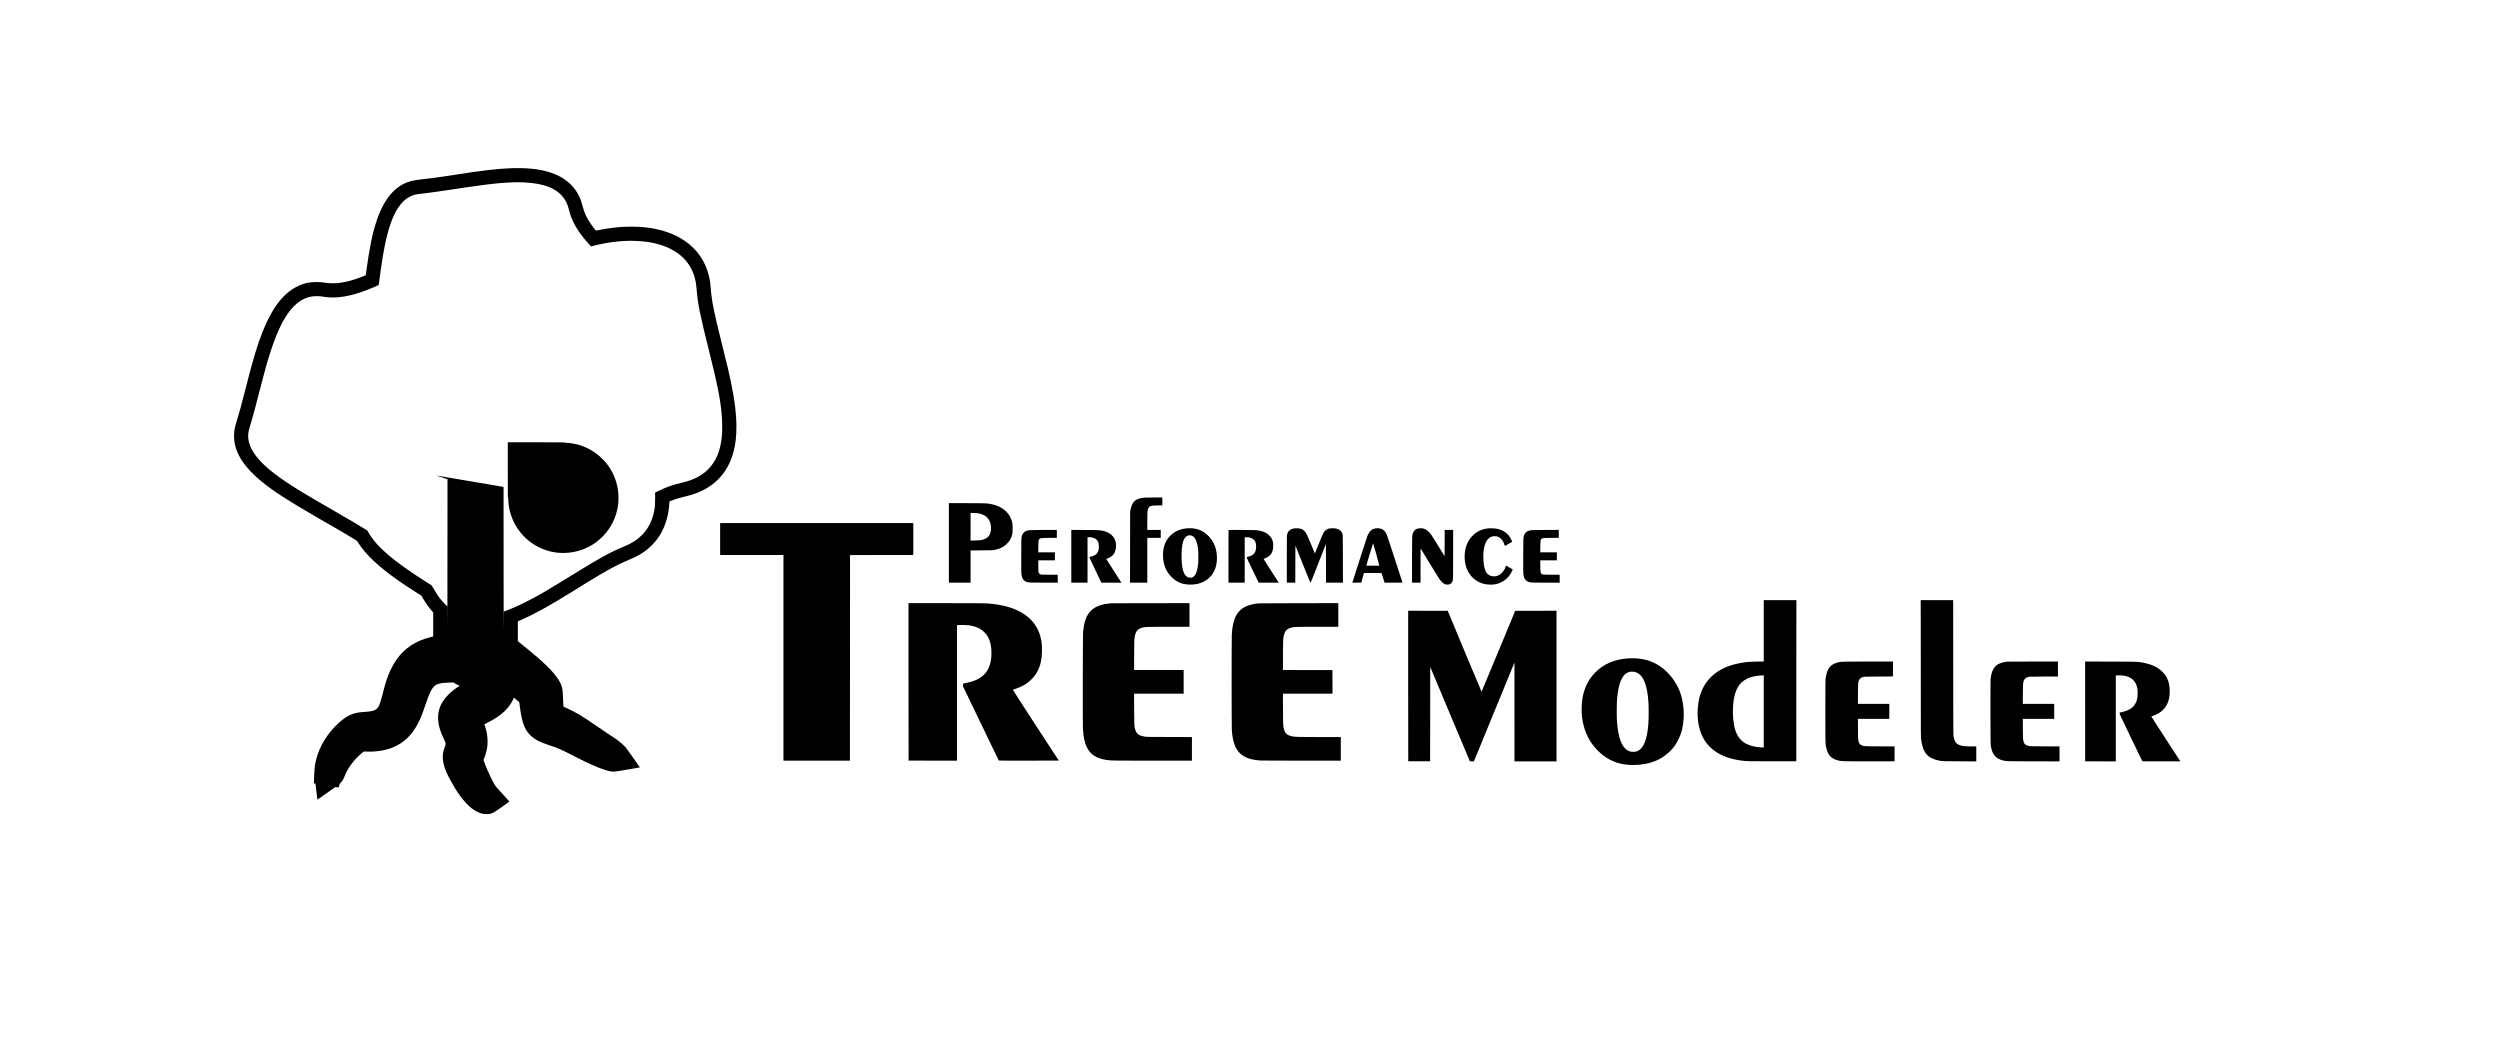 <?xml version="1.0" encoding="UTF-8"?>
<svg xmlns="http://www.w3.org/2000/svg" xmlns:xlink="http://www.w3.org/1999/xlink" width="248px" height="105px" viewBox="0 0 248 105" version="1.1">
<g id="surface1">
<path style=" stroke:none;fill-rule:nonzero;fill:rgb(0%,0%,0%);fill-opacity:1;" d="M 50.52 16.695 C 49.172 16.758 47.961 16.898 45.148 17.336 C 43.301 17.617 42.707 17.699 41.664 17.812 C 41.398 17.848 41.09 17.887 40.977 17.914 C 39.34 18.266 38.152 19.566 37.379 21.848 C 36.941 23.137 36.656 24.551 36.301 27.141 L 36.277 27.305 L 35.961 27.434 C 35.012 27.812 34.184 28.023 33.438 28.09 C 33.141 28.113 32.594 28.098 32.359 28.062 C 31.926 27.992 31.773 27.977 31.414 27.977 C 30.668 27.973 30.086 28.109 29.422 28.449 C 28.055 29.145 26.961 30.598 26.043 32.926 C 25.504 34.301 25.133 35.531 24.379 38.48 C 23.973 40.094 23.734 40.965 23.477 41.789 C 23.266 42.488 23.238 42.641 23.223 43.137 C 23.215 43.418 23.219 43.547 23.242 43.715 C 23.43 45.133 24.285 46.406 25.984 47.793 C 27.105 48.711 28.543 49.641 31.246 51.207 C 33.82 52.691 34.465 53.066 35.168 53.496 L 35.402 53.641 L 35.535 53.844 C 36.277 55.008 37.57 56.223 39.48 57.566 C 39.93 57.883 40.699 58.395 41.336 58.797 L 41.809 59.098 L 41.93 59.312 C 42.18 59.754 42.555 60.277 42.863 60.629 L 42.973 60.746 L 42.973 63.137 L 42.746 63.191 C 41.246 63.562 40.129 64.297 39.32 65.449 C 38.938 65.992 38.57 66.758 38.32 67.539 C 38.227 67.82 38.172 68.027 37.949 68.879 C 37.805 69.445 37.68 69.832 37.578 70.035 C 37.387 70.426 37.074 70.562 36.262 70.613 C 36.098 70.621 35.867 70.641 35.746 70.656 C 34.902 70.762 34.332 71.043 33.559 71.754 C 32.488 72.734 31.691 74.031 31.363 75.34 C 31.238 75.828 31.191 76.211 31.16 77.07 C 31.152 77.352 31.137 77.613 31.137 77.648 C 31.137 77.707 31.137 77.711 31.211 77.723 L 31.293 77.734 L 31.387 78.527 C 31.438 78.965 31.484 79.32 31.484 79.324 C 31.488 79.328 31.871 79.062 32.336 78.73 C 32.801 78.402 33.203 78.117 33.23 78.098 C 33.277 78.066 33.281 78.066 33.43 78.094 C 33.551 78.117 33.582 78.117 33.594 78.098 C 33.602 78.09 33.629 78.008 33.656 77.914 C 33.695 77.754 33.707 77.734 33.812 77.629 C 33.988 77.449 34.062 77.312 34.188 76.996 C 34.48 76.215 35.156 75.305 35.883 74.719 L 36.094 74.547 L 36.422 74.559 C 37.285 74.59 38.215 74.445 38.91 74.168 C 40.059 73.719 40.914 72.887 41.539 71.621 C 41.785 71.109 41.93 70.738 42.27 69.738 C 42.547 68.914 42.672 68.625 42.883 68.309 C 43.066 68.031 43.238 67.91 43.566 67.82 C 43.82 67.754 44.098 67.727 44.555 67.711 L 44.98 67.703 L 45.105 67.781 C 45.23 67.855 45.375 67.93 45.531 67.996 L 45.602 68.02 L 45.34 68.195 C 44.75 68.586 44.223 69.113 43.902 69.621 C 43.406 70.422 43.324 71.352 43.656 72.391 C 43.734 72.641 43.828 72.867 43.996 73.223 C 44.078 73.391 44.16 73.582 44.184 73.645 C 44.23 73.785 44.223 73.836 44.094 74.184 C 43.945 74.586 43.895 74.934 43.934 75.328 C 44.004 76.078 44.312 76.82 45.082 78.102 C 45.832 79.344 46.613 80.184 47.352 80.539 C 47.695 80.707 47.992 80.773 48.348 80.758 C 48.609 80.75 48.754 80.715 48.957 80.605 C 49.109 80.531 50.527 79.543 50.527 79.516 C 50.531 79.5 49.617 78.496 49.316 78.172 C 49.148 77.992 49.023 77.793 48.762 77.273 C 48.48 76.707 48.18 76.023 48.02 75.551 L 47.961 75.387 L 48.012 75.27 C 48.098 75.082 48.23 74.66 48.277 74.438 C 48.348 74.105 48.367 73.918 48.367 73.562 C 48.363 73.031 48.301 72.629 48.133 72.113 L 48.047 71.855 L 48.191 71.777 C 48.27 71.734 48.426 71.656 48.535 71.598 C 48.848 71.434 49.066 71.305 49.332 71.129 C 49.645 70.918 49.824 70.773 50.074 70.535 C 50.422 70.195 50.668 69.859 50.875 69.445 L 50.988 69.211 L 51.055 69.266 C 51.09 69.293 51.207 69.395 51.316 69.488 L 51.516 69.66 L 51.57 70.105 C 51.688 71.023 51.824 71.621 52.031 72.098 C 52.344 72.812 52.906 73.32 53.801 73.684 C 53.91 73.727 54.254 73.852 54.57 73.953 C 55.387 74.223 55.727 74.379 57.02 75.043 C 57.824 75.461 58.188 75.633 58.719 75.867 C 59.598 76.25 60.141 76.445 60.555 76.516 C 60.863 76.574 60.898 76.57 62.238 76.344 C 62.922 76.23 63.473 76.129 63.473 76.125 C 63.473 76.113 63.16 75.672 62.789 75.141 C 62.125 74.203 62.102 74.168 61.867 73.938 C 61.602 73.672 61.27 73.414 60.785 73.094 C 60.613 72.984 60.348 72.809 60.188 72.703 C 60.027 72.602 59.625 72.324 59.285 72.09 C 57.68 70.984 57.086 70.625 56.207 70.242 L 55.891 70.105 L 55.879 69.848 C 55.871 69.703 55.859 69.379 55.848 69.125 C 55.832 68.621 55.801 68.379 55.734 68.137 C 55.465 67.176 54.371 66.008 51.828 63.973 L 51.371 63.605 L 51.371 61.641 L 51.664 61.512 C 53.008 60.922 54.297 60.211 56.512 58.848 C 56.902 58.605 57.57 58.195 58 57.926 C 60.219 56.559 61.258 55.992 62.395 55.531 C 62.812 55.363 63.184 55.18 63.477 55.008 C 65.258 53.945 66.262 52.203 66.395 49.953 L 66.406 49.746 L 66.574 49.68 C 66.977 49.512 67.48 49.359 68.086 49.219 C 70.582 48.641 72.211 47.078 72.793 44.707 C 72.977 43.965 73.051 43.281 73.051 42.34 C 73.051 41.078 72.898 39.809 72.539 38.043 C 72.344 37.074 72.176 36.367 71.605 34.082 C 70.816 30.93 70.605 29.891 70.5 28.543 C 70.488 28.355 70.465 28.117 70.449 28.016 C 70.285 26.883 69.871 25.906 69.203 25.059 C 69.023 24.836 68.555 24.367 68.316 24.176 C 68.09 23.996 67.656 23.707 67.398 23.562 C 66.32 22.965 64.977 22.602 63.453 22.504 C 63.094 22.48 62.152 22.48 61.789 22.504 C 61 22.555 60.18 22.664 59.41 22.82 C 59.266 22.848 59.141 22.875 59.125 22.875 C 59.098 22.875 58.785 22.477 58.598 22.199 C 58.395 21.898 58.266 21.68 58.133 21.395 C 57.984 21.086 57.914 20.883 57.805 20.496 C 57.762 20.316 57.691 20.078 57.652 19.961 C 57.176 18.578 56.121 17.602 54.57 17.098 C 53.512 16.758 52.164 16.621 50.52 16.695 Z M 51.992 18.094 C 54.055 18.191 55.328 18.727 56.012 19.773 C 56.199 20.066 56.32 20.355 56.43 20.77 C 56.523 21.141 56.574 21.305 56.66 21.535 C 56.938 22.242 57.324 22.895 57.898 23.609 C 58.098 23.855 58.516 24.332 58.598 24.406 L 58.641 24.445 L 58.938 24.367 C 60.281 24.027 61.605 23.867 62.855 23.891 C 63.91 23.914 64.758 24.043 65.562 24.301 C 67.551 24.941 68.742 26.242 69.039 28.105 C 69.059 28.227 69.09 28.516 69.109 28.75 C 69.23 30.207 69.445 31.246 70.359 34.895 C 71.148 38.051 71.441 39.488 71.586 41.027 C 71.656 41.785 71.664 42.789 71.605 43.348 C 71.453 44.746 71.039 45.742 70.289 46.512 C 69.664 47.164 68.828 47.605 67.754 47.855 C 66.777 48.082 66.145 48.301 65.297 48.711 L 64.988 48.863 L 64.988 49.453 C 64.988 49.824 64.98 50.109 64.969 50.223 C 64.82 51.438 64.398 52.363 63.66 53.098 C 63.191 53.57 62.652 53.91 61.855 54.234 C 60.621 54.738 59.484 55.359 57.043 56.867 C 54.211 58.617 53.324 59.137 52.102 59.746 C 51.383 60.105 50.887 60.328 50.293 60.551 L 49.98 60.668 L 49.969 62.242 C 49.965 63.105 49.961 60.324 49.957 56.059 L 49.953 48.301 L 49.906 48.293 C 49.723 48.258 43.281 47.164 43.273 47.168 C 43.273 47.168 43.52 47.258 43.828 47.355 L 44.391 47.539 L 44.387 55.676 C 44.383 60.152 44.379 62.988 44.375 61.984 L 44.371 60.156 L 44.113 59.898 C 43.734 59.508 43.508 59.215 43.223 58.738 C 43.141 58.594 43.012 58.383 42.941 58.273 L 42.816 58.07 L 42.27 57.723 C 39.008 55.652 37.406 54.277 36.57 52.852 L 36.445 52.633 L 36.219 52.492 C 35.516 52.055 34.559 51.492 32.711 50.426 C 30.289 49.031 29.453 48.523 28.422 47.836 C 26.527 46.566 25.438 45.523 24.934 44.496 C 24.73 44.078 24.641 43.75 24.621 43.348 C 24.609 42.965 24.633 42.832 24.867 42.047 C 25.086 41.332 25.25 40.73 25.746 38.797 C 26.312 36.594 26.566 35.691 26.918 34.641 C 27.598 32.594 28.305 31.242 29.137 30.398 C 29.762 29.766 30.406 29.445 31.188 29.383 C 31.383 29.367 31.805 29.383 31.895 29.406 C 31.992 29.438 32.477 29.492 32.723 29.504 C 33.984 29.566 35.375 29.234 37.207 28.438 C 37.387 28.355 37.547 28.285 37.559 28.273 C 37.57 28.262 37.59 28.145 37.609 28.008 C 37.77 26.668 37.984 25.293 38.18 24.324 C 38.805 21.258 39.73 19.695 41.168 19.312 C 41.332 19.27 41.426 19.254 42.164 19.172 C 42.754 19.102 43.367 19.016 44.398 18.863 C 44.906 18.785 45.688 18.668 46.129 18.602 C 48.957 18.176 50.621 18.031 51.992 18.094 Z M 51.992 18.094 "/>
<path style=" stroke:none;fill-rule:nonzero;fill:rgb(0%,0%,0%);fill-opacity:1;" d="M 50.371 46.625 C 50.371 49.059 50.375 49.383 50.398 49.391 C 50.422 49.398 50.422 49.438 50.422 49.582 C 50.422 49.91 50.496 50.406 50.602 50.793 C 51.078 52.582 52.426 54.008 54.188 54.59 C 55.371 54.977 56.695 54.941 57.859 54.484 C 58.59 54.203 59.199 53.805 59.75 53.254 C 60.625 52.379 61.148 51.312 61.32 50.051 C 61.363 49.742 61.359 49.023 61.316 48.711 C 61.176 47.664 60.789 46.754 60.145 45.941 C 59.953 45.703 59.52 45.277 59.277 45.09 C 58.328 44.355 57.316 43.984 56.09 43.914 C 55.977 43.91 55.883 43.895 55.883 43.891 C 55.883 43.879 54.754 43.875 53.125 43.875 L 50.371 43.875 Z M 50.371 46.625 "/>
<path style=" stroke:none;fill-rule:nonzero;fill:rgb(0%,0%,0%);fill-opacity:1;" d="M 113.57 49.363 C 113.199 49.398 112.969 49.453 112.758 49.562 C 112.43 49.734 112.258 50.023 112.148 50.578 L 112.109 50.773 L 112.105 54.289 L 112.098 57.801 L 113.812 57.801 L 113.812 53.355 L 115.145 53.355 L 115.145 52.57 L 113.812 52.57 L 113.812 51.715 C 113.812 50.828 113.824 50.645 113.887 50.477 C 113.992 50.199 114.172 50.137 114.902 50.137 L 115.301 50.137 L 115.301 49.348 L 114.469 49.352 C 114.008 49.352 113.602 49.359 113.57 49.363 Z M 113.57 49.363 "/>
<path style=" stroke:none;fill-rule:nonzero;fill:rgb(0%,0%,0%);fill-opacity:1;" d="M 94.129 53.855 L 94.129 57.801 L 96.281 57.801 L 96.281 54.602 L 97.375 54.594 C 98.406 54.59 98.469 54.59 98.656 54.551 C 99.023 54.48 99.363 54.344 99.613 54.172 C 99.742 54.086 99.973 53.871 100.07 53.738 C 100.23 53.535 100.344 53.297 100.41 53.008 C 100.449 52.855 100.453 52.801 100.453 52.438 C 100.453 52 100.434 51.863 100.332 51.559 C 100.066 50.789 99.344 50.211 98.391 50.02 C 97.926 49.922 97.926 49.922 95.965 49.914 L 94.129 49.91 Z M 96.977 50.91 C 97.293 50.949 97.617 51.082 97.828 51.25 C 98.145 51.52 98.309 51.902 98.309 52.383 C 98.309 52.637 98.277 52.816 98.191 53 C 98.078 53.238 97.922 53.379 97.652 53.484 C 97.395 53.586 97.25 53.605 96.742 53.613 L 96.281 53.625 L 96.281 50.891 L 96.551 50.891 C 96.695 50.891 96.887 50.898 96.977 50.91 Z M 96.977 50.91 "/>
<path style=" stroke:none;fill-rule:nonzero;fill:rgb(0%,0%,0%);fill-opacity:1;" d="M 71.438 53.473 L 71.438 55.055 L 77.719 55.055 L 77.719 75.461 L 84.312 75.461 L 84.32 65.262 L 84.324 55.062 L 90.598 55.055 L 90.598 51.887 L 71.438 51.887 Z M 71.438 53.473 "/>
<path style=" stroke:none;fill-rule:nonzero;fill:rgb(0%,0%,0%);fill-opacity:1;" d="M 117.703 52.414 C 117.07 52.473 116.535 52.711 116.117 53.117 C 115.848 53.387 115.688 53.625 115.562 53.949 C 115.309 54.594 115.305 55.492 115.547 56.184 C 115.816 56.953 116.445 57.598 117.16 57.852 C 117.617 58.016 118.234 58.039 118.781 57.922 C 119.523 57.762 120.137 57.297 120.445 56.656 C 120.699 56.133 120.781 55.469 120.68 54.801 C 120.574 54.113 120.293 53.562 119.801 53.094 C 119.242 52.555 118.562 52.336 117.703 52.414 Z M 118.27 53.156 C 118.57 53.305 118.777 53.785 118.855 54.52 C 118.883 54.797 118.883 55.684 118.855 55.957 C 118.824 56.25 118.758 56.57 118.691 56.754 C 118.582 57.027 118.484 57.164 118.324 57.254 C 118.238 57.301 118.215 57.301 118.066 57.301 C 117.914 57.301 117.891 57.301 117.805 57.25 C 117.395 57.023 117.211 56.367 117.211 55.16 C 117.211 54.57 117.254 54.098 117.352 53.754 C 117.445 53.418 117.648 53.172 117.887 53.113 C 117.988 53.09 118.168 53.109 118.27 53.156 Z M 118.27 53.156 "/>
<path style=" stroke:none;fill-rule:nonzero;fill:rgb(0%,0%,0%);fill-opacity:1;" d="M 128.426 52.414 C 128.18 52.449 128.027 52.512 127.895 52.637 C 127.781 52.742 127.734 52.832 127.688 53 C 127.652 53.133 127.652 53.191 127.652 55.473 L 127.652 57.801 L 128.492 57.801 L 128.496 55.965 L 128.504 54.125 L 129.238 55.961 C 129.82 57.418 129.98 57.797 130.004 57.797 C 130.027 57.797 130.184 57.414 130.773 55.891 C 131.184 54.84 131.523 53.977 131.527 53.973 C 131.531 53.969 131.539 54.828 131.539 55.883 L 131.539 57.801 L 133.219 57.801 L 133.215 55.438 C 133.207 53.07 133.207 53.07 133.172 52.961 C 133.074 52.672 132.891 52.512 132.574 52.438 C 132.406 52.395 131.973 52.395 131.816 52.438 C 131.574 52.504 131.434 52.617 131.285 52.867 C 131.211 52.988 130.953 53.613 130.57 54.57 C 130.5 54.75 130.441 54.898 130.434 54.898 C 130.426 54.898 130.266 54.52 130.078 54.051 C 129.887 53.59 129.699 53.148 129.66 53.07 C 129.473 52.688 129.289 52.516 128.984 52.438 C 128.852 52.406 128.578 52.391 128.426 52.414 Z M 128.426 52.414 "/>
<path style=" stroke:none;fill-rule:nonzero;fill:rgb(0%,0%,0%);fill-opacity:1;" d="M 136.457 52.414 C 136.082 52.477 135.855 52.684 135.652 53.145 C 135.621 53.211 135.289 54.23 134.914 55.41 C 134.539 56.586 134.211 57.605 134.191 57.676 L 134.145 57.801 L 134.594 57.797 L 135.043 57.797 L 135.125 57.484 C 135.176 57.32 135.23 57.102 135.258 57.008 L 135.305 56.84 L 136.18 56.844 L 137.051 56.848 L 137.145 57.145 C 137.195 57.309 137.262 57.523 137.293 57.621 L 137.348 57.801 L 138.242 57.801 C 138.984 57.801 139.133 57.797 139.125 57.777 C 139.121 57.766 138.785 56.734 138.375 55.48 C 137.973 54.23 137.609 53.148 137.578 53.07 C 137.461 52.785 137.297 52.59 137.102 52.492 C 136.941 52.41 136.676 52.379 136.457 52.414 Z M 136.531 54.996 C 136.699 55.609 136.836 56.113 136.832 56.117 C 136.828 56.121 136.535 56.121 136.18 56.117 L 135.535 56.113 L 135.867 54.996 C 136.051 54.387 136.203 53.883 136.211 53.883 C 136.219 53.883 136.359 54.387 136.531 54.996 Z M 136.531 54.996 "/>
<path style=" stroke:none;fill-rule:nonzero;fill:rgb(0%,0%,0%);fill-opacity:1;" d="M 140.715 52.418 C 140.348 52.492 140.148 52.73 140.094 53.184 C 140.082 53.277 140.074 54.113 140.074 55.566 L 140.074 57.801 L 140.918 57.801 L 140.918 56.102 L 140.926 54.402 L 141.789 55.828 C 142.266 56.609 142.711 57.332 142.777 57.426 C 142.941 57.66 143.152 57.867 143.285 57.934 C 143.422 58 143.625 58.016 143.773 57.969 C 143.895 57.93 144.012 57.832 144.062 57.723 C 144.152 57.543 144.152 57.539 144.152 54.973 L 144.152 52.57 L 143.312 52.57 L 143.305 55.18 L 142.684 54.168 C 142.344 53.609 142.012 53.094 141.957 53.016 C 141.742 52.727 141.492 52.523 141.25 52.445 C 141.102 52.398 140.871 52.391 140.715 52.418 Z M 140.715 52.418 "/>
<path style=" stroke:none;fill-rule:nonzero;fill:rgb(0%,0%,0%);fill-opacity:1;" d="M 147.625 52.414 C 146.996 52.484 146.508 52.711 146.086 53.137 C 145.793 53.43 145.594 53.754 145.461 54.145 C 145.211 54.867 145.242 55.801 145.527 56.473 C 145.863 57.25 146.488 57.773 147.297 57.941 C 147.535 57.996 148.016 58.012 148.254 57.973 C 148.906 57.871 149.449 57.52 149.812 56.973 C 149.891 56.855 150.066 56.527 150.066 56.5 C 150.066 56.496 149.984 56.441 149.879 56.383 C 149.773 56.324 149.625 56.238 149.547 56.191 L 149.406 56.109 L 149.352 56.25 C 149.262 56.492 149.152 56.656 148.973 56.836 C 148.734 57.07 148.504 57.172 148.211 57.172 C 147.922 57.172 147.73 57.098 147.551 56.918 C 147.305 56.664 147.176 56.188 147.148 55.391 C 147.109 54.188 147.418 53.398 147.996 53.227 C 148.555 53.066 149.02 53.367 149.238 54.023 L 149.285 54.16 L 149.398 54.098 C 150 53.758 150.012 53.754 150 53.715 C 149.977 53.621 149.812 53.312 149.719 53.188 C 149.434 52.801 148.977 52.535 148.43 52.441 C 148.234 52.406 147.812 52.391 147.625 52.414 Z M 147.625 52.414 "/>
<path style=" stroke:none;fill-rule:nonzero;fill:rgb(0%,0%,0%);fill-opacity:1;" d="M 102.137 52.59 C 101.988 52.605 101.789 52.664 101.695 52.719 C 101.586 52.785 101.453 52.938 101.41 53.059 C 101.312 53.312 101.312 53.25 101.309 55.082 C 101.305 56.301 101.309 56.824 101.32 56.945 C 101.375 57.371 101.527 57.605 101.809 57.715 C 102.027 57.797 102.109 57.801 103.562 57.801 L 104.926 57.801 L 104.926 57.016 L 104.102 57.012 C 103.289 57.008 103.27 57.008 103.191 56.969 C 103.117 56.938 103.098 56.918 103.059 56.828 L 103.008 56.727 L 103.004 56.152 L 103 55.582 L 104.645 55.582 L 104.645 54.793 L 102.996 54.793 L 103.004 54.23 C 103.012 53.625 103.02 53.562 103.109 53.469 C 103.195 53.375 103.262 53.367 104.082 53.359 L 104.836 53.355 L 104.836 52.57 L 103.551 52.57 C 102.84 52.574 102.203 52.582 102.137 52.59 Z M 102.137 52.59 "/>
<path style=" stroke:none;fill-rule:nonzero;fill:rgb(0%,0%,0%);fill-opacity:1;" d="M 106.273 55.184 L 106.273 57.801 L 107.883 57.801 L 107.883 53.309 L 107.926 53.297 C 108.062 53.262 108.391 53.312 108.574 53.398 C 108.883 53.547 109.008 53.789 109.008 54.23 C 109.008 54.48 108.98 54.613 108.895 54.777 C 108.785 54.992 108.555 55.141 108.234 55.215 L 108.07 55.254 L 108.078 55.312 C 108.082 55.344 108.348 55.914 108.672 56.586 L 109.258 57.801 L 110.25 57.801 C 110.793 57.801 111.242 57.797 111.242 57.797 C 111.242 57.793 110.918 57.285 110.52 56.672 C 110.125 56.059 109.789 55.527 109.77 55.496 L 109.734 55.441 L 109.828 55.414 C 110.047 55.344 110.301 55.18 110.43 55.035 C 110.68 54.742 110.777 54.18 110.664 53.727 C 110.574 53.387 110.395 53.137 110.082 52.93 C 109.91 52.816 109.742 52.742 109.52 52.684 C 109.152 52.586 109.105 52.582 107.633 52.574 L 106.273 52.566 Z M 106.273 55.184 "/>
<path style=" stroke:none;fill-rule:nonzero;fill:rgb(0%,0%,0%);fill-opacity:1;" d="M 121.871 52.582 C 121.867 52.586 121.863 53.766 121.863 55.199 L 121.863 57.801 L 123.473 57.801 L 123.473 53.324 L 123.52 53.305 C 123.582 53.277 123.855 53.297 124 53.332 C 124.285 53.406 124.465 53.57 124.559 53.82 C 124.613 53.984 124.629 54.367 124.574 54.562 C 124.488 54.914 124.285 55.102 123.863 55.211 C 123.723 55.246 123.672 55.27 123.668 55.289 C 123.664 55.309 123.93 55.875 124.262 56.559 L 124.859 57.801 L 126.852 57.801 L 126.828 57.762 C 126.812 57.742 126.473 57.211 126.074 56.59 C 125.672 55.965 125.344 55.453 125.348 55.449 C 125.348 55.445 125.418 55.418 125.496 55.387 C 125.766 55.289 126.02 55.082 126.129 54.891 C 126.262 54.652 126.312 54.398 126.301 54.047 C 126.293 53.832 126.289 53.785 126.238 53.641 C 126.172 53.441 126.094 53.305 125.961 53.168 C 125.641 52.82 125.195 52.641 124.512 52.586 C 124.277 52.566 121.891 52.562 121.871 52.582 Z M 121.871 52.582 "/>
<path style=" stroke:none;fill-rule:nonzero;fill:rgb(0%,0%,0%);fill-opacity:1;" d="M 151.934 52.59 C 151.785 52.605 151.586 52.664 151.488 52.719 C 151.379 52.785 151.246 52.938 151.203 53.059 C 151.105 53.312 151.109 53.25 151.102 55.07 C 151.098 56.262 151.102 56.812 151.117 56.938 C 151.168 57.371 151.316 57.598 151.621 57.723 C 151.812 57.797 151.922 57.801 153.359 57.801 L 154.719 57.801 L 154.719 57.016 L 153.895 57.012 C 153.09 57.008 153.066 57.004 152.984 56.969 C 152.82 56.895 152.797 56.77 152.797 56.082 L 152.797 55.582 L 154.441 55.582 L 154.441 54.793 L 152.793 54.793 L 152.797 54.234 C 152.809 53.633 152.82 53.547 152.906 53.465 C 153 53.375 153.059 53.367 153.875 53.359 L 154.633 53.355 L 154.633 52.57 L 153.344 52.57 C 152.633 52.574 151.996 52.582 151.934 52.59 Z M 151.934 52.59 "/>
<path style=" stroke:none;fill-rule:nonzero;fill:rgb(0%,0%,0%);fill-opacity:1;" d="M 174.965 62.582 L 174.965 65.625 L 174.453 65.625 C 173.543 65.625 172.875 65.699 172.172 65.871 C 170.051 66.391 168.762 67.746 168.473 69.762 C 168.301 70.961 168.445 72.148 168.863 73.023 C 169.523 74.391 170.836 75.207 172.758 75.449 C 173.309 75.52 173.422 75.52 175.84 75.52 L 178.191 75.52 L 178.195 67.527 L 178.203 59.535 L 174.965 59.535 Z M 174.965 70.574 L 174.965 74.152 L 174.73 74.145 C 174.176 74.117 173.641 73.992 173.258 73.801 C 172.734 73.543 172.367 73.094 172.152 72.465 C 171.953 71.855 171.863 70.938 171.918 70.062 C 172.035 68.293 172.621 67.43 173.918 67.113 C 174.176 67.051 174.551 67 174.844 66.996 L 174.965 66.992 Z M 174.965 70.574 "/>
<path style=" stroke:none;fill-rule:nonzero;fill:rgb(0%,0%,0%);fill-opacity:1;" d="M 190.543 66.363 C 190.543 72.781 190.547 73.207 190.578 73.398 C 190.668 73.996 190.797 74.379 191.008 74.695 C 191.246 75.043 191.68 75.301 192.242 75.426 C 192.648 75.516 192.707 75.52 194.434 75.523 L 196.047 75.531 L 196.047 74.043 L 195.598 74.043 C 194.918 74.043 194.613 74.008 194.352 73.898 C 194.035 73.766 193.887 73.543 193.797 73.059 C 193.766 72.906 193.762 72.5 193.758 66.215 L 193.754 59.535 L 190.535 59.535 Z M 190.543 66.363 "/>
<path style=" stroke:none;fill-rule:nonzero;fill:rgb(0%,0%,0%);fill-opacity:1;" d="M 90.125 67.641 L 90.133 75.449 L 92.535 75.457 L 94.934 75.461 L 94.934 62.023 L 95.055 62.008 C 95.219 61.988 95.781 61.992 96.012 62.02 C 96.73 62.094 97.289 62.34 97.684 62.75 C 97.973 63.051 98.164 63.426 98.266 63.891 C 98.332 64.199 98.352 64.41 98.352 64.793 C 98.348 65.773 98.094 66.48 97.559 66.98 C 97.168 67.344 96.574 67.613 95.855 67.75 C 95.719 67.777 95.59 67.801 95.57 67.805 C 95.531 67.812 95.531 67.82 95.531 67.949 L 95.531 68.09 L 97.301 71.762 C 98.273 73.781 99.074 75.441 99.078 75.445 C 99.086 75.453 100.43 75.461 102.059 75.457 L 105.031 75.449 L 102.746 71.945 C 101.492 70.016 100.465 68.434 100.477 68.422 C 100.484 68.422 100.59 68.383 100.711 68.34 C 101.395 68.117 101.887 67.828 102.328 67.383 C 102.609 67.102 102.758 66.902 102.918 66.59 C 103.215 66.012 103.344 65.441 103.363 64.641 C 103.371 64.199 103.355 63.922 103.305 63.594 C 102.957 61.465 101.25 60.188 98.355 59.898 C 97.781 59.836 97.504 59.832 93.816 59.832 L 90.121 59.832 Z M 90.125 67.641 "/>
<path style=" stroke:none;fill-rule:nonzero;fill:rgb(0%,0%,0%);fill-opacity:1;" d="M 110.191 59.844 C 109.895 59.875 109.754 59.895 109.566 59.93 C 108.547 60.137 107.957 60.625 107.668 61.516 C 107.562 61.82 107.504 62.148 107.441 62.66 C 107.414 62.898 107.398 71.734 107.426 72.281 C 107.469 73.102 107.594 73.695 107.828 74.156 C 108.18 74.859 108.781 75.238 109.77 75.391 C 110.223 75.457 110.465 75.461 114.414 75.461 L 118.238 75.461 L 118.238 73.117 L 115.98 73.109 C 113.996 73.105 113.699 73.102 113.555 73.074 C 112.957 72.969 112.734 72.797 112.605 72.344 C 112.516 72.02 112.516 72.008 112.508 70.355 L 112.5 68.809 L 117.418 68.809 L 117.418 66.465 L 112.5 66.465 L 112.508 64.949 C 112.512 63.645 112.52 63.406 112.543 63.266 C 112.648 62.66 112.82 62.422 113.246 62.281 C 113.57 62.18 113.609 62.18 115.906 62.18 L 117.996 62.18 L 117.996 59.832 L 114.125 59.836 C 111.996 59.836 110.227 59.844 110.191 59.844 Z M 110.191 59.844 "/>
<path style=" stroke:none;fill-rule:nonzero;fill:rgb(0%,0%,0%);fill-opacity:1;" d="M 124.863 59.852 C 124.469 59.887 124.051 59.977 123.77 60.086 C 122.746 60.477 122.289 61.305 122.195 62.93 C 122.172 63.34 122.172 71.949 122.195 72.363 C 122.258 73.488 122.52 74.254 122.992 74.719 C 123.43 75.148 124.102 75.383 125.066 75.445 C 125.25 75.453 126.75 75.461 129.184 75.461 L 133.008 75.461 L 133.008 73.117 L 130.914 73.117 C 128.746 73.117 128.488 73.105 128.168 73.043 C 127.723 72.953 127.52 72.785 127.395 72.414 C 127.281 72.07 127.281 72.043 127.273 70.344 L 127.266 68.809 L 132.184 68.809 L 132.176 66.473 L 129.723 66.469 L 127.266 66.465 L 127.273 64.949 C 127.281 63.641 127.285 63.406 127.312 63.266 C 127.418 62.645 127.586 62.414 128.035 62.277 C 128.34 62.18 128.395 62.18 130.672 62.18 L 132.762 62.18 L 132.762 59.832 L 128.891 59.836 C 126.762 59.836 124.949 59.844 124.863 59.852 Z M 124.863 59.852 "/>
<path style=" stroke:none;fill-rule:nonzero;fill:rgb(0%,0%,0%);fill-opacity:1;" d="M 139.691 68.055 L 139.699 75.52 L 141.867 75.52 L 141.875 70.84 L 141.879 66.156 L 143.844 70.84 L 145.812 75.52 L 146.012 75.527 L 146.211 75.531 L 150.234 65.727 L 150.238 75.531 L 154.406 75.531 L 154.406 60.586 L 152.359 60.59 L 150.309 60.594 L 148.645 64.605 C 147.73 66.812 146.977 68.617 146.969 68.617 C 146.965 68.617 146.207 66.812 145.285 64.605 L 143.617 60.594 L 141.652 60.59 L 139.691 60.586 Z M 139.691 68.055 "/>
<path style=" stroke:none;fill-rule:nonzero;fill:rgb(0%,0%,0%);fill-opacity:1;" d="M 161.516 65.312 C 160.148 65.398 159.055 65.875 158.211 66.746 C 157.531 67.449 157.113 68.336 156.961 69.395 C 156.883 69.941 156.879 70.656 156.949 71.223 C 157.047 71.965 157.273 72.668 157.59 73.25 C 158.098 74.16 158.852 74.914 159.695 75.355 C 160.562 75.812 161.523 75.969 162.703 75.852 C 163.906 75.734 164.898 75.289 165.664 74.523 C 166.039 74.148 166.273 73.824 166.504 73.352 C 166.824 72.699 166.973 72.082 167.02 71.199 C 167.066 70.34 166.934 69.391 166.66 68.66 C 166.297 67.688 165.664 66.836 164.848 66.219 C 163.93 65.527 162.832 65.227 161.516 65.312 Z M 162.27 66.684 C 162.844 66.875 163.219 67.523 163.406 68.633 C 163.512 69.262 163.547 69.75 163.547 70.691 C 163.547 71.625 163.512 72.117 163.406 72.723 C 163.25 73.641 162.934 74.258 162.508 74.469 C 162.332 74.559 162.246 74.578 162.016 74.578 C 161.754 74.578 161.609 74.535 161.414 74.41 C 160.84 74.035 160.527 73.148 160.402 71.559 C 160.367 71.129 160.375 69.793 160.414 69.344 C 160.555 67.672 160.953 66.812 161.672 66.648 C 161.832 66.613 162.102 66.629 162.27 66.684 Z M 162.27 66.684 "/>
<path style=" stroke:none;fill-rule:nonzero;fill:rgb(0%,0%,0%);fill-opacity:1;" d="M 182.625 65.652 C 182.117 65.719 181.715 65.918 181.496 66.191 C 181.297 66.438 181.184 66.758 181.109 67.254 C 181.082 67.434 181.078 67.727 181.074 70.309 C 181.07 73.203 181.074 73.691 181.129 74.02 C 181.219 74.523 181.391 74.891 181.637 75.102 C 181.84 75.273 182.141 75.406 182.484 75.469 C 182.793 75.523 183.125 75.531 185.539 75.527 L 187.938 75.52 L 187.941 74.785 L 187.945 74.043 L 186.473 74.039 C 184.84 74.031 184.871 74.031 184.637 73.914 C 184.508 73.848 184.434 73.754 184.379 73.582 C 184.312 73.375 184.309 73.227 184.309 72.258 L 184.309 71.312 L 187.418 71.312 L 187.418 69.824 L 184.305 69.824 L 184.309 68.812 C 184.32 67.703 184.32 67.672 184.43 67.453 C 184.508 67.293 184.613 67.215 184.848 67.148 C 184.93 67.125 185.156 67.121 186.363 67.113 L 187.781 67.105 L 187.785 66.363 L 187.789 65.625 L 185.293 65.625 C 183.332 65.629 182.754 65.633 182.625 65.652 Z M 182.625 65.652 "/>
<path style=" stroke:none;fill-rule:nonzero;fill:rgb(0%,0%,0%);fill-opacity:1;" d="M 199.109 65.637 C 199.082 65.641 199.004 65.652 198.934 65.66 C 198.738 65.688 198.492 65.754 198.348 65.824 C 197.855 66.051 197.613 66.434 197.488 67.176 C 197.457 67.355 197.453 67.535 197.453 70.551 C 197.453 73.965 197.453 73.879 197.543 74.258 C 197.703 74.906 198.035 75.258 198.645 75.422 C 199.016 75.52 198.898 75.52 201.711 75.523 L 204.305 75.531 L 204.305 74.043 L 202.84 74.039 C 201.527 74.031 201.363 74.027 201.246 74 C 200.91 73.922 200.785 73.797 200.707 73.465 C 200.684 73.348 200.676 73.207 200.668 72.32 L 200.664 71.312 L 203.777 71.312 L 203.777 69.824 L 200.664 69.824 L 200.668 68.832 C 200.68 67.75 200.684 67.695 200.781 67.477 C 200.867 67.289 201.031 67.18 201.32 67.129 C 201.387 67.121 201.922 67.113 202.789 67.113 L 204.148 67.113 L 204.148 65.625 L 201.652 65.625 C 200.273 65.629 199.133 65.633 199.109 65.637 Z M 199.109 65.637 "/>
<path style=" stroke:none;fill-rule:nonzero;fill:rgb(0%,0%,0%);fill-opacity:1;" d="M 206.848 70.574 L 206.848 75.52 L 208.367 75.527 L 209.887 75.531 L 209.887 67.016 L 209.969 67 C 210.09 66.984 210.391 66.988 210.578 67.012 C 211.434 67.105 211.93 67.57 212.039 68.387 C 212.055 68.492 212.055 68.656 212.051 68.863 C 212.039 69.258 211.996 69.461 211.863 69.73 C 211.633 70.203 211.199 70.488 210.484 70.637 C 210.375 70.664 210.277 70.684 210.277 70.684 C 210.273 70.684 210.27 70.727 210.273 70.773 C 210.273 70.859 210.359 71.047 211.398 73.195 L 212.52 75.52 L 214.406 75.527 C 215.441 75.527 216.289 75.527 216.289 75.523 C 216.289 75.52 215.637 74.52 214.844 73.301 C 214.047 72.082 213.406 71.074 213.414 71.066 C 213.422 71.059 213.496 71.035 213.578 71.008 C 213.793 70.938 214.16 70.754 214.328 70.629 C 214.941 70.18 215.238 69.5 215.238 68.574 C 215.238 67.934 215.102 67.426 214.797 66.973 C 214.668 66.785 214.34 66.461 214.129 66.32 C 213.609 65.973 213.031 65.789 212.145 65.664 C 211.949 65.641 211.645 65.637 209.383 65.629 L 206.844 65.625 Z M 206.848 70.574 "/>
</g>
</svg>
